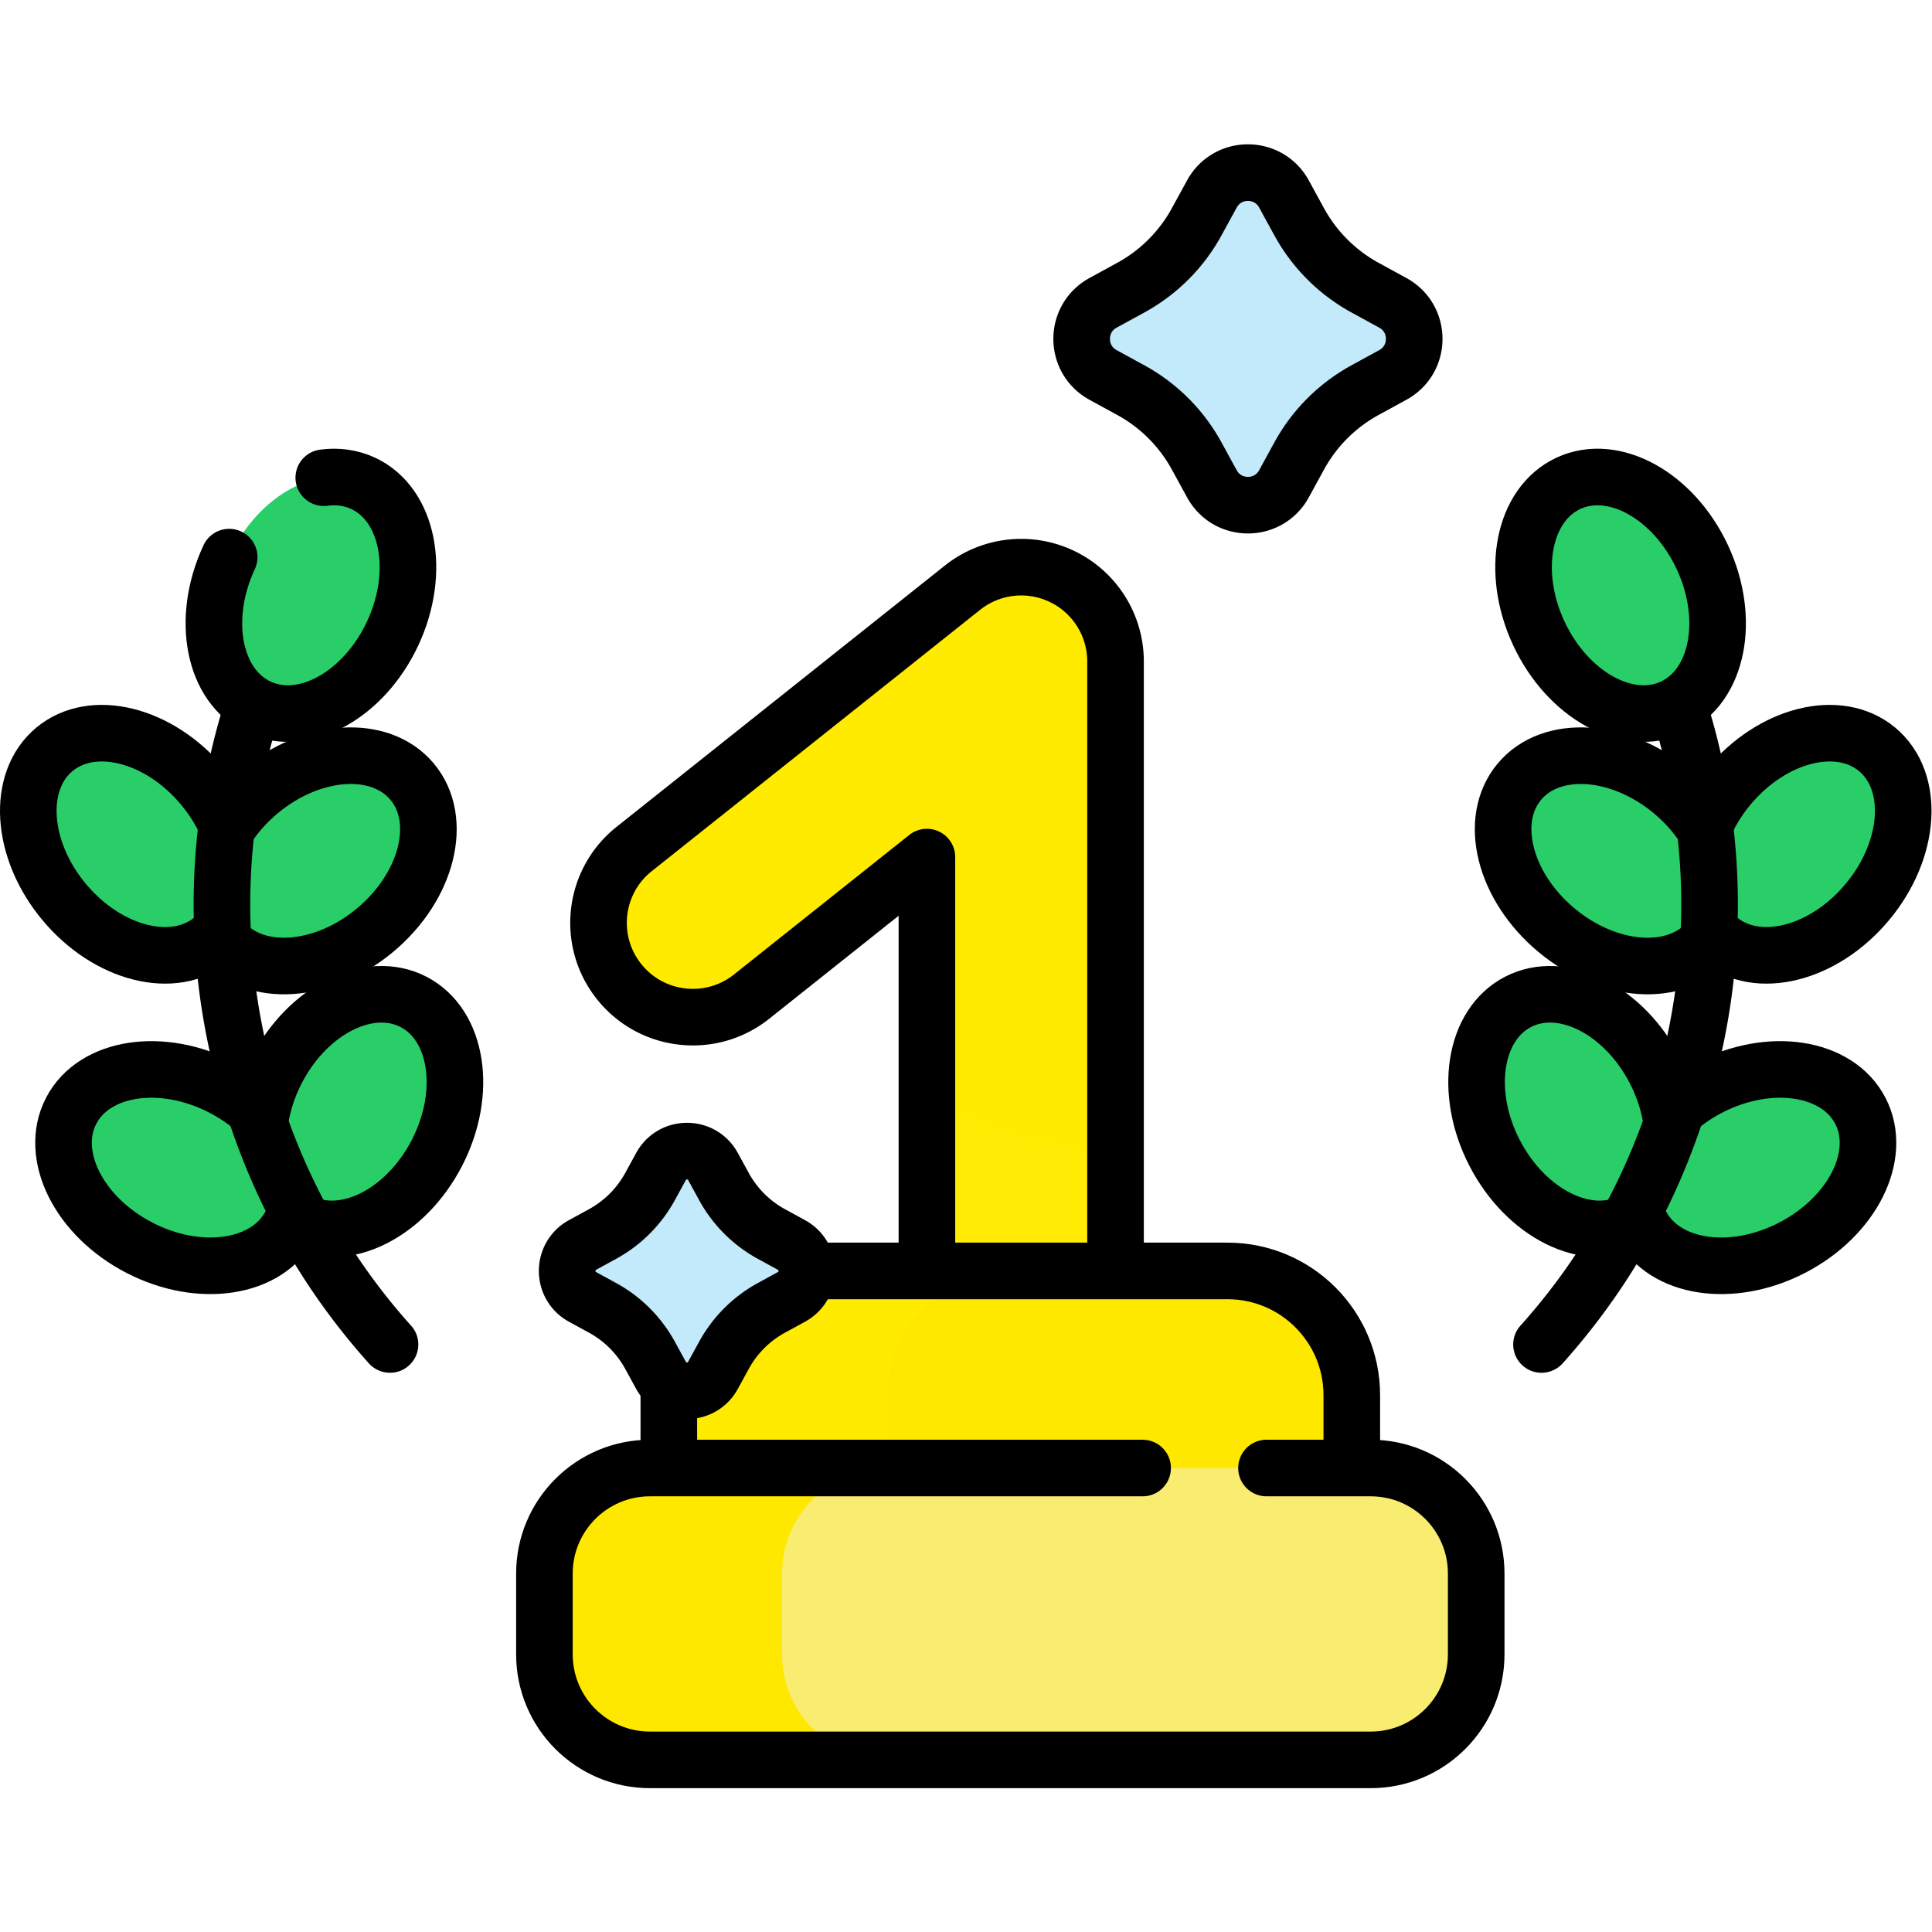 <svg xmlns="http://www.w3.org/2000/svg" version="1.1" xmlns:xlink="http://www.w3.org/1999/xlink" width="512" height="512" x="0" y="0" viewBox="0 0 682.667 682.667" style="enable-background:new 0 0 512 512" xml:space="preserve" class=""><g><defs><clipPath id="a" clipPathUnits="userSpaceOnUse"><path d="M0 512h512V0H0Z" fill="#000000" opacity="1" data-original="#000000" class=""></path></clipPath></defs><g clip-path="url(#a)" transform="matrix(1.333 0 0 -1.333 0 682.667)"><path d="M0 0c-13.807 0-25 11.192-25 25v127.594l-46.476-36.99c-10.803-8.599-26.531-6.811-35.129 3.992-8.599 10.802-6.811 26.531 3.992 35.129l87.045 69.279A25 25 0 0 0 25 204.443V25C25 11.192 13.807 0 0 0" style="fill-opacity:1;fill-rule:nonzero;stroke:none" transform="translate(270.703 132.34)" fill="#ffeb00" data-original="#f4e74d" class="" opacity="1"></path><path d="M0 0c13.807 0 25 11.192 25 25v49.208c-34.964 3.264-50 14.663-50 14.663V25C-25 11.192-13.807 0 0 0" style="fill-opacity:1;fill-rule:nonzero;stroke:none" transform="translate(270.703 132.34)" fill="#ffeb04" data-original="#eedb00" class="" opacity="1"></path><path d="M0 0h-181.041v38.009c0 18.198 14.754 32.952 32.953 32.952h115.137C-14.753 70.961 0 56.207 0 38.009Z" style="fill-opacity:1;fill-rule:nonzero;stroke:none" transform="translate(358.331 104.273)" fill="#ffe800" data-original="#f9ee80" class="" opacity="1"></path><path d="M0 0h-57.984c-18.199 0-32.952-14.754-32.952-32.952v-38.009h57.984v38.009C-32.952-14.754-18.199 0 0 0" style="fill-opacity:1;fill-rule:nonzero;stroke:none" transform="translate(268.227 175.234)" fill="#ffeb00" data-original="#f4e74d" class="" opacity="1"></path><path d="M0 0h-191.046c-15.45 0-27.974 12.525-27.974 27.975v21.412c0 15.449 12.524 27.974 27.974 27.974H0c15.449 0 27.974-12.525 27.974-27.974V27.975C27.974 12.525 15.449 0 0 0" style="fill-opacity:1;fill-rule:nonzero;stroke:none" transform="translate(363.334 45.628)" fill="#f8ec71" data-original="#fcf5af" class="" opacity="1"></path><path d="M0 0v21.412c0 15.449 12.524 27.974 27.974 27.974h-62.987c-15.449 0-27.974-12.525-27.974-27.974V0c0-15.45 12.525-27.975 27.974-27.975h62.987C12.524-27.975 0-15.45 0 0" style="fill-opacity:1;fill-rule:nonzero;stroke:none" transform="translate(207.3 73.603)" fill="#ffe800" data-original="#f9ee80" class="" opacity="1"></path><path d="M0 0c-13.885-11.587-32-12.76-40.461-2.621-8.46 10.14-4.063 27.752 9.822 39.338 13.886 11.587 32.001 12.76 40.461 2.621C18.283 29.198 13.885 11.586 0 0" style="fill-opacity:1;fill-rule:nonzero;stroke:none" transform="translate(99.434 265.577)" fill="#29ce69" data-original="#29ce69" class=""></path><path d="M0 0c11.586-13.886 29.199-18.283 39.338-9.822 10.139 8.461 8.966 26.576-2.621 40.461C25.131 44.524 7.519 48.922-2.621 40.461-12.76 32-11.586 13.885 0 0" style="fill-opacity:1;fill-rule:nonzero;stroke:none" transform="translate(17.02 273.014)" fill="#29ce69" data-original="#29ce69" class=""></path><path d="M0 0c-8.304-16.065-24.546-24.173-36.277-18.109-11.731 6.064-14.509 24.003-6.205 40.068 8.304 16.065 24.546 24.173 36.277 18.108C5.526 34.004 8.304 16.064 0 0" style="fill-opacity:1;fill-rule:nonzero;stroke:none" transform="translate(115.807 206.49)" fill="#29ce69" data-original="#29ce69" class=""></path><path d="M0 0c16.065-8.304 34.004-5.526 40.068 6.205 6.064 11.732-2.044 27.973-18.109 36.277-16.065 8.304-34.004 5.526-40.068-6.205S-16.065 8.304 0 0" style="fill-opacity:1;fill-rule:nonzero;stroke:none" transform="translate(36.96 181.378)" fill="#29ce69" data-original="#29ce69" class=""></path><path d="M0 0c-7.654-16.386-23.558-25.137-35.522-19.548-11.965 5.589-15.459 23.402-7.806 39.787 7.654 16.385 23.558 25.137 35.523 19.548C4.159 34.198 7.654 16.385 0 0" style="fill-opacity:1;fill-rule:nonzero;stroke:none" transform="translate(104.084 344.212)" fill="#29ce69" data-original="#29ce69" class=""></path><path d="M0 0c13.886-11.587 32.001-12.76 40.461-2.621 8.461 10.14 4.063 27.752-9.822 39.338-13.885 11.587-32 12.76-40.46 2.621C-18.282 29.198-13.885 11.586 0 0" style="fill-opacity:1;fill-rule:nonzero;stroke:none" transform="translate(412.565 265.577)" fill="#29ce69" data-original="#29ce69" class=""></path><path d="M0 0c-11.586-13.886-29.198-18.283-39.338-9.822-10.14 8.461-8.966 26.576 2.62 40.461C-25.131 44.524-7.519 48.922 2.62 40.461 12.76 32 11.587 13.885 0 0" style="fill-opacity:1;fill-rule:nonzero;stroke:none" transform="translate(494.98 273.014)" fill="#29ce69" data-original="#29ce69" class=""></path><path d="M0 0c8.304-16.065 24.546-24.173 36.276-18.109 11.732 6.064 14.51 24.003 6.205 40.068-8.303 16.065-24.545 24.173-36.276 18.108C-5.526 34.004-8.305 16.064 0 0" style="fill-opacity:1;fill-rule:nonzero;stroke:none" transform="translate(396.193 206.49)" fill="#29ce69" data-original="#29ce69" class=""></path><path d="M0 0c-16.065-8.304-34.005-5.526-40.068 6.205-6.064 11.732 2.044 27.973 18.109 36.277 16.064 8.304 34.004 5.526 40.067-6.205C24.173 24.546 16.064 8.304 0 0" style="fill-opacity:1;fill-rule:nonzero;stroke:none" transform="translate(475.041 181.378)" fill="#29ce69" data-original="#29ce69" class=""></path><path d="M0 0c7.653-16.386 23.558-25.137 35.522-19.548 11.964 5.589 15.459 23.402 7.805 39.787C35.673 36.624 19.77 45.376 7.805 39.787-4.16 34.198-7.654 16.385 0 0" style="fill-opacity:1;fill-rule:nonzero;stroke:none" transform="translate(407.917 344.212)" fill="#29ce69" data-original="#29ce69" class=""></path><path d="m0 0 4.036-7.38a43.88 43.88 0 0 1 17.441-17.44l7.379-4.037c7.553-4.13 7.553-14.978 0-19.109l-7.379-4.036A43.875 43.875 0 0 1 4.036-69.443L0-76.823c-4.131-7.553-14.979-7.553-19.109 0l-4.037 7.38a43.869 43.869 0 0 1-17.441 17.441l-7.38 4.036c-7.553 4.131-7.553 14.979 0 19.109l7.38 4.037A43.873 43.873 0 0 1-23.146-7.38L-19.109 0C-14.979 7.553-4.131 7.553 0 0" style="fill-opacity:1;fill-rule:nonzero;stroke:none" transform="translate(340.353 460.707)" fill="#c2eafb" data-original="#c2eafb" class=""></path><path d="m0 0 2.91-5.318a31.615 31.615 0 0 1 12.569-12.571l5.319-2.909c5.444-2.976 5.444-10.795 0-13.772l-5.319-2.909A31.612 31.612 0 0 1 2.91-50.049L0-55.368c-2.977-5.444-10.795-5.444-13.772 0l-2.909 5.319a31.62 31.62 0 0 1-12.57 12.57l-5.319 2.909c-5.444 2.977-5.444 10.796 0 13.772l5.319 2.909a31.623 31.623 0 0 1 12.57 12.571L-13.772 0C-10.795 5.443-2.977 5.443 0 0" style="fill-opacity:1;fill-rule:nonzero;stroke:none" transform="translate(188.992 202.917)" fill="#c2eafb" data-original="#c2eafb" class=""></path><path d="M0 0h27.62c15.449 0 27.974-12.525 27.974-27.975v-21.412c0-15.449-12.525-27.974-27.974-27.974h-191.046c-15.449 0-27.974 12.525-27.974 27.974v21.412C-191.4-12.525-178.875 0-163.426 0h130.595" style="stroke-width:15;stroke-linecap:round;stroke-linejoin:round;stroke-miterlimit:10;stroke-dasharray:none;stroke-opacity:1" transform="translate(335.714 122.99)" fill="none" stroke="#000000" stroke-width="15" stroke-linecap="round" stroke-linejoin="round" stroke-miterlimit="10" stroke-dasharray="none" stroke-opacity="" data-original="#000000" class=""></path><path d="M0 0c7.653-16.386 23.558-25.137 35.522-19.548 11.964 5.589 15.459 23.402 7.805 39.787C35.673 36.624 19.77 45.376 7.805 39.787-4.16 34.198-7.654 16.385 0 0Z" style="stroke-width:15;stroke-linecap:butt;stroke-linejoin:round;stroke-miterlimit:10;stroke-dasharray:none;stroke-opacity:1" transform="translate(407.917 344.212)" fill="none" stroke="#000000" stroke-width="15" stroke-linecap="butt" stroke-linejoin="round" stroke-miterlimit="10" stroke-dasharray="none" stroke-opacity="" data-original="#000000" class=""></path><path d="m0 0 4.036-7.38a43.88 43.88 0 0 1 17.441-17.44l7.379-4.037c7.553-4.13 7.553-14.978 0-19.109l-7.379-4.036A43.875 43.875 0 0 1 4.036-69.443L0-76.823c-4.131-7.553-14.979-7.553-19.109 0l-4.037 7.38a43.869 43.869 0 0 1-17.441 17.441l-7.38 4.036c-7.553 4.131-7.553 14.979 0 19.109l7.38 4.037A43.873 43.873 0 0 1-23.146-7.38L-19.109 0C-14.979 7.553-4.131 7.553 0 0Z" style="stroke-width:15;stroke-linecap:butt;stroke-linejoin:round;stroke-miterlimit:10;stroke-dasharray:none;stroke-opacity:1" transform="translate(340.353 460.707)" fill="none" stroke="#000000" stroke-width="15" stroke-linecap="butt" stroke-linejoin="round" stroke-miterlimit="10" stroke-dasharray="none" stroke-opacity="" data-original="#000000" class=""></path><path d="m0 0 2.91-5.318a31.615 31.615 0 0 1 12.569-12.571l5.319-2.909c5.444-2.976 5.444-10.795 0-13.772l-5.319-2.909A31.612 31.612 0 0 1 2.91-50.049L0-55.368c-2.977-5.444-10.795-5.444-13.772 0l-2.909 5.319a31.62 31.62 0 0 1-12.57 12.57l-5.319 2.909c-5.444 2.977-5.444 10.796 0 13.772l5.319 2.909a31.623 31.623 0 0 1 12.57 12.571L-13.772 0C-10.795 5.443-2.977 5.443 0 0Z" style="stroke-width:15;stroke-linecap:butt;stroke-linejoin:round;stroke-miterlimit:10;stroke-dasharray:none;stroke-opacity:1" transform="translate(188.992 202.917)" fill="none" stroke="#000000" stroke-width="15" stroke-linecap="butt" stroke-linejoin="round" stroke-miterlimit="10" stroke-dasharray="none" stroke-opacity="" data-original="#000000" class=""></path><path d="M0 0c-16.013 17.847-27.773 38.608-35 61.813-10.326 33.156-10.189 67.781.328 100.566a17.927 17.927 0 0 0-5.756 1.583c-3.028 1.414-5.51 3.613-7.41 6.372-12.565-36.73-13.091-75.709-1.484-112.981 7.865-25.254 20.663-47.857 38.091-67.297 2.86-3.191 7.792-3.385 10.858-.392C2.49-7.542 2.671-2.978 0 0" style="fill-opacity:1;fill-rule:nonzero;stroke:none" transform="translate(108.989 160.702)" fill="#000000" data-original="#000000" class=""></path><path d="M0 0c3.614.48 7.183.025 10.457-1.504 11.964-5.589 15.459-23.402 7.805-39.787-7.655-16.386-23.558-25.137-35.523-19.548-11.965 5.589-15.459 23.402-7.805 39.787" style="stroke-width:15;stroke-linecap:round;stroke-linejoin:round;stroke-miterlimit:10;stroke-dasharray:none;stroke-opacity:1" transform="translate(85.822 385.503)" fill="none" stroke="#000000" stroke-width="15" stroke-linecap="round" stroke-linejoin="round" stroke-miterlimit="10" stroke-dasharray="none" stroke-opacity="" data-original="#000000" class=""></path><path d="M0 0c2.233 3.439 5.111 6.712 8.583 9.608 13.885 11.587 32 12.76 40.46 2.621 8.461-10.139 4.063-27.751-9.822-39.337-13.885-11.587-32-12.76-40.461-2.621" style="stroke-width:15;stroke-linecap:butt;stroke-linejoin:round;stroke-miterlimit:10;stroke-dasharray:none;stroke-opacity:1" transform="translate(60.213 292.685)" fill="none" stroke="#000000" stroke-width="15" stroke-linecap="butt" stroke-linejoin="round" stroke-miterlimit="10" stroke-dasharray="none" stroke-opacity="" data-original="#000000" class=""></path><path d="M0 0c-1.581 3.783-3.827 7.519-6.724 10.99-11.586 13.886-29.198 18.283-39.338 9.822-10.139-8.46-8.965-26.576 2.621-40.46 11.587-13.886 29.199-18.284 39.338-9.823" style="stroke-width:15;stroke-linecap:butt;stroke-linejoin:round;stroke-miterlimit:10;stroke-dasharray:none;stroke-opacity:1" transform="translate(60.46 292.663)" fill="none" stroke="#000000" stroke-width="15" stroke-linecap="butt" stroke-linejoin="round" stroke-miterlimit="10" stroke-dasharray="none" stroke-opacity="" data-original="#000000" class=""></path><path d="M0 0c.724 4.036 2.107 8.169 4.184 12.186 8.304 16.065 24.545 24.172 36.276 18.108C52.191 24.23 54.97 6.291 46.666-9.773c-8.305-16.066-24.546-24.173-36.277-18.11" style="stroke-width:15;stroke-linecap:butt;stroke-linejoin:round;stroke-miterlimit:10;stroke-dasharray:none;stroke-opacity:1" transform="translate(69.142 216.263)" fill="none" stroke="#000000" stroke-width="15" stroke-linecap="butt" stroke-linejoin="round" stroke-miterlimit="10" stroke-dasharray="none" stroke-opacity="" data-original="#000000" class=""></path><path d="M0 0c-2.924 2.874-6.443 5.446-10.459 7.522-16.066 8.304-34.005 5.526-40.069-6.205-6.063-11.731 2.044-27.973 18.11-36.277 16.064-8.304 34.003-5.526 40.067 6.205" style="stroke-width:15;stroke-linecap:butt;stroke-linejoin:round;stroke-miterlimit:10;stroke-dasharray:none;stroke-opacity:1" transform="translate(69.378 216.338)" fill="none" stroke="#000000" stroke-width="15" stroke-linecap="butt" stroke-linejoin="round" stroke-miterlimit="10" stroke-dasharray="none" stroke-opacity="" data-original="#000000" class=""></path><path d="M0 0c-2.232 3.439-5.111 6.712-8.583 9.608-13.885 11.587-32 12.76-40.46 2.621-8.461-10.139-4.063-27.751 9.821-39.337 13.886-11.587 32.001-12.76 40.461-2.621" style="stroke-width:15;stroke-linecap:butt;stroke-linejoin:round;stroke-miterlimit:10;stroke-dasharray:none;stroke-opacity:1" transform="translate(451.787 292.685)" fill="none" stroke="#000000" stroke-width="15" stroke-linecap="butt" stroke-linejoin="round" stroke-miterlimit="10" stroke-dasharray="none" stroke-opacity="" data-original="#000000" class=""></path><path d="M0 0c1.58 3.783 3.826 7.519 6.723 10.99 11.587 13.886 29.199 18.283 39.338 9.822 10.139-8.46 8.966-26.576-2.621-40.46-11.586-13.886-29.198-18.284-39.337-9.823" style="stroke-width:15;stroke-linecap:butt;stroke-linejoin:round;stroke-miterlimit:10;stroke-dasharray:none;stroke-opacity:1" transform="translate(451.54 292.663)" fill="none" stroke="#000000" stroke-width="15" stroke-linecap="butt" stroke-linejoin="round" stroke-miterlimit="10" stroke-dasharray="none" stroke-opacity="" data-original="#000000" class=""></path><path d="M0 0c-.724 4.036-2.107 8.169-4.184 12.186-8.303 16.065-24.545 24.172-36.276 18.108-11.731-6.064-14.51-24.003-6.205-40.067 8.304-16.066 24.546-24.173 36.276-18.11" style="stroke-width:15;stroke-linecap:butt;stroke-linejoin:round;stroke-miterlimit:10;stroke-dasharray:none;stroke-opacity:1" transform="translate(442.858 216.263)" fill="none" stroke="#000000" stroke-width="15" stroke-linecap="butt" stroke-linejoin="round" stroke-miterlimit="10" stroke-dasharray="none" stroke-opacity="" data-original="#000000" class=""></path><path d="M0 0c2.925 2.874 6.443 5.446 10.46 7.522 16.064 8.304 34.004 5.526 40.067-6.205 6.065-11.731-2.044-27.973-18.108-36.277-16.065-8.304-34.005-5.526-40.068 6.205" style="stroke-width:15;stroke-linecap:butt;stroke-linejoin:round;stroke-miterlimit:10;stroke-dasharray:none;stroke-opacity:1" transform="translate(442.622 216.338)" fill="none" stroke="#000000" stroke-width="15" stroke-linecap="butt" stroke-linejoin="round" stroke-miterlimit="10" stroke-dasharray="none" stroke-opacity="" data-original="#000000" class=""></path><path d="M0 0c-1.9-2.759-4.383-4.958-7.41-6.372a17.934 17.934 0 0 0-5.756-1.583c10.518-32.785 10.653-67.41.328-100.566-7.226-23.205-18.987-43.966-35-61.813-2.672-2.978-2.49-7.542.373-10.336 3.067-2.993 7.997-2.799 10.858.392 17.427 19.44 30.226 42.043 38.09 67.297C13.091-75.709 12.564-36.729 0 0" style="fill-opacity:1;fill-rule:nonzero;stroke:none" transform="translate(450.85 331.036)" fill="#000000" data-original="#000000" class=""></path><path d="M0 0v19.292" style="stroke-width:15;stroke-linecap:butt;stroke-linejoin:round;stroke-miterlimit:10;stroke-dasharray:none;stroke-opacity:1" transform="translate(177.29 122.99)" fill="none" stroke="#000000" stroke-width="15" stroke-linecap="butt" stroke-linejoin="round" stroke-miterlimit="10" stroke-dasharray="none" stroke-opacity="" data-original="#000000" class=""></path><path d="M0 0h111.507c18.199 0 32.951-14.754 32.951-32.952v-19.292" style="stroke-width:15;stroke-linecap:butt;stroke-linejoin:round;stroke-miterlimit:10;stroke-dasharray:none;stroke-opacity:1" transform="translate(213.873 175.234)" fill="none" stroke="#000000" stroke-width="15" stroke-linecap="butt" stroke-linejoin="round" stroke-miterlimit="10" stroke-dasharray="none" stroke-opacity="" data-original="#000000" class=""></path><path d="M0 0v109.7l-46.476-36.99c-10.803-8.599-26.531-6.811-35.129 3.992-8.599 10.803-6.811 26.531 3.992 35.129L9.432 181.11a24.992 24.992 0 0 0 26.425 2.958A24.999 24.999 0 0 0 50 161.55V0" style="stroke-width:15;stroke-linecap:butt;stroke-linejoin:round;stroke-miterlimit:10;stroke-dasharray:none;stroke-opacity:1" transform="translate(245.703 175.234)" fill="none" stroke="#000000" stroke-width="15" stroke-linecap="butt" stroke-linejoin="round" stroke-miterlimit="10" stroke-dasharray="none" stroke-opacity="" data-original="#000000" class=""></path></g></g></svg>